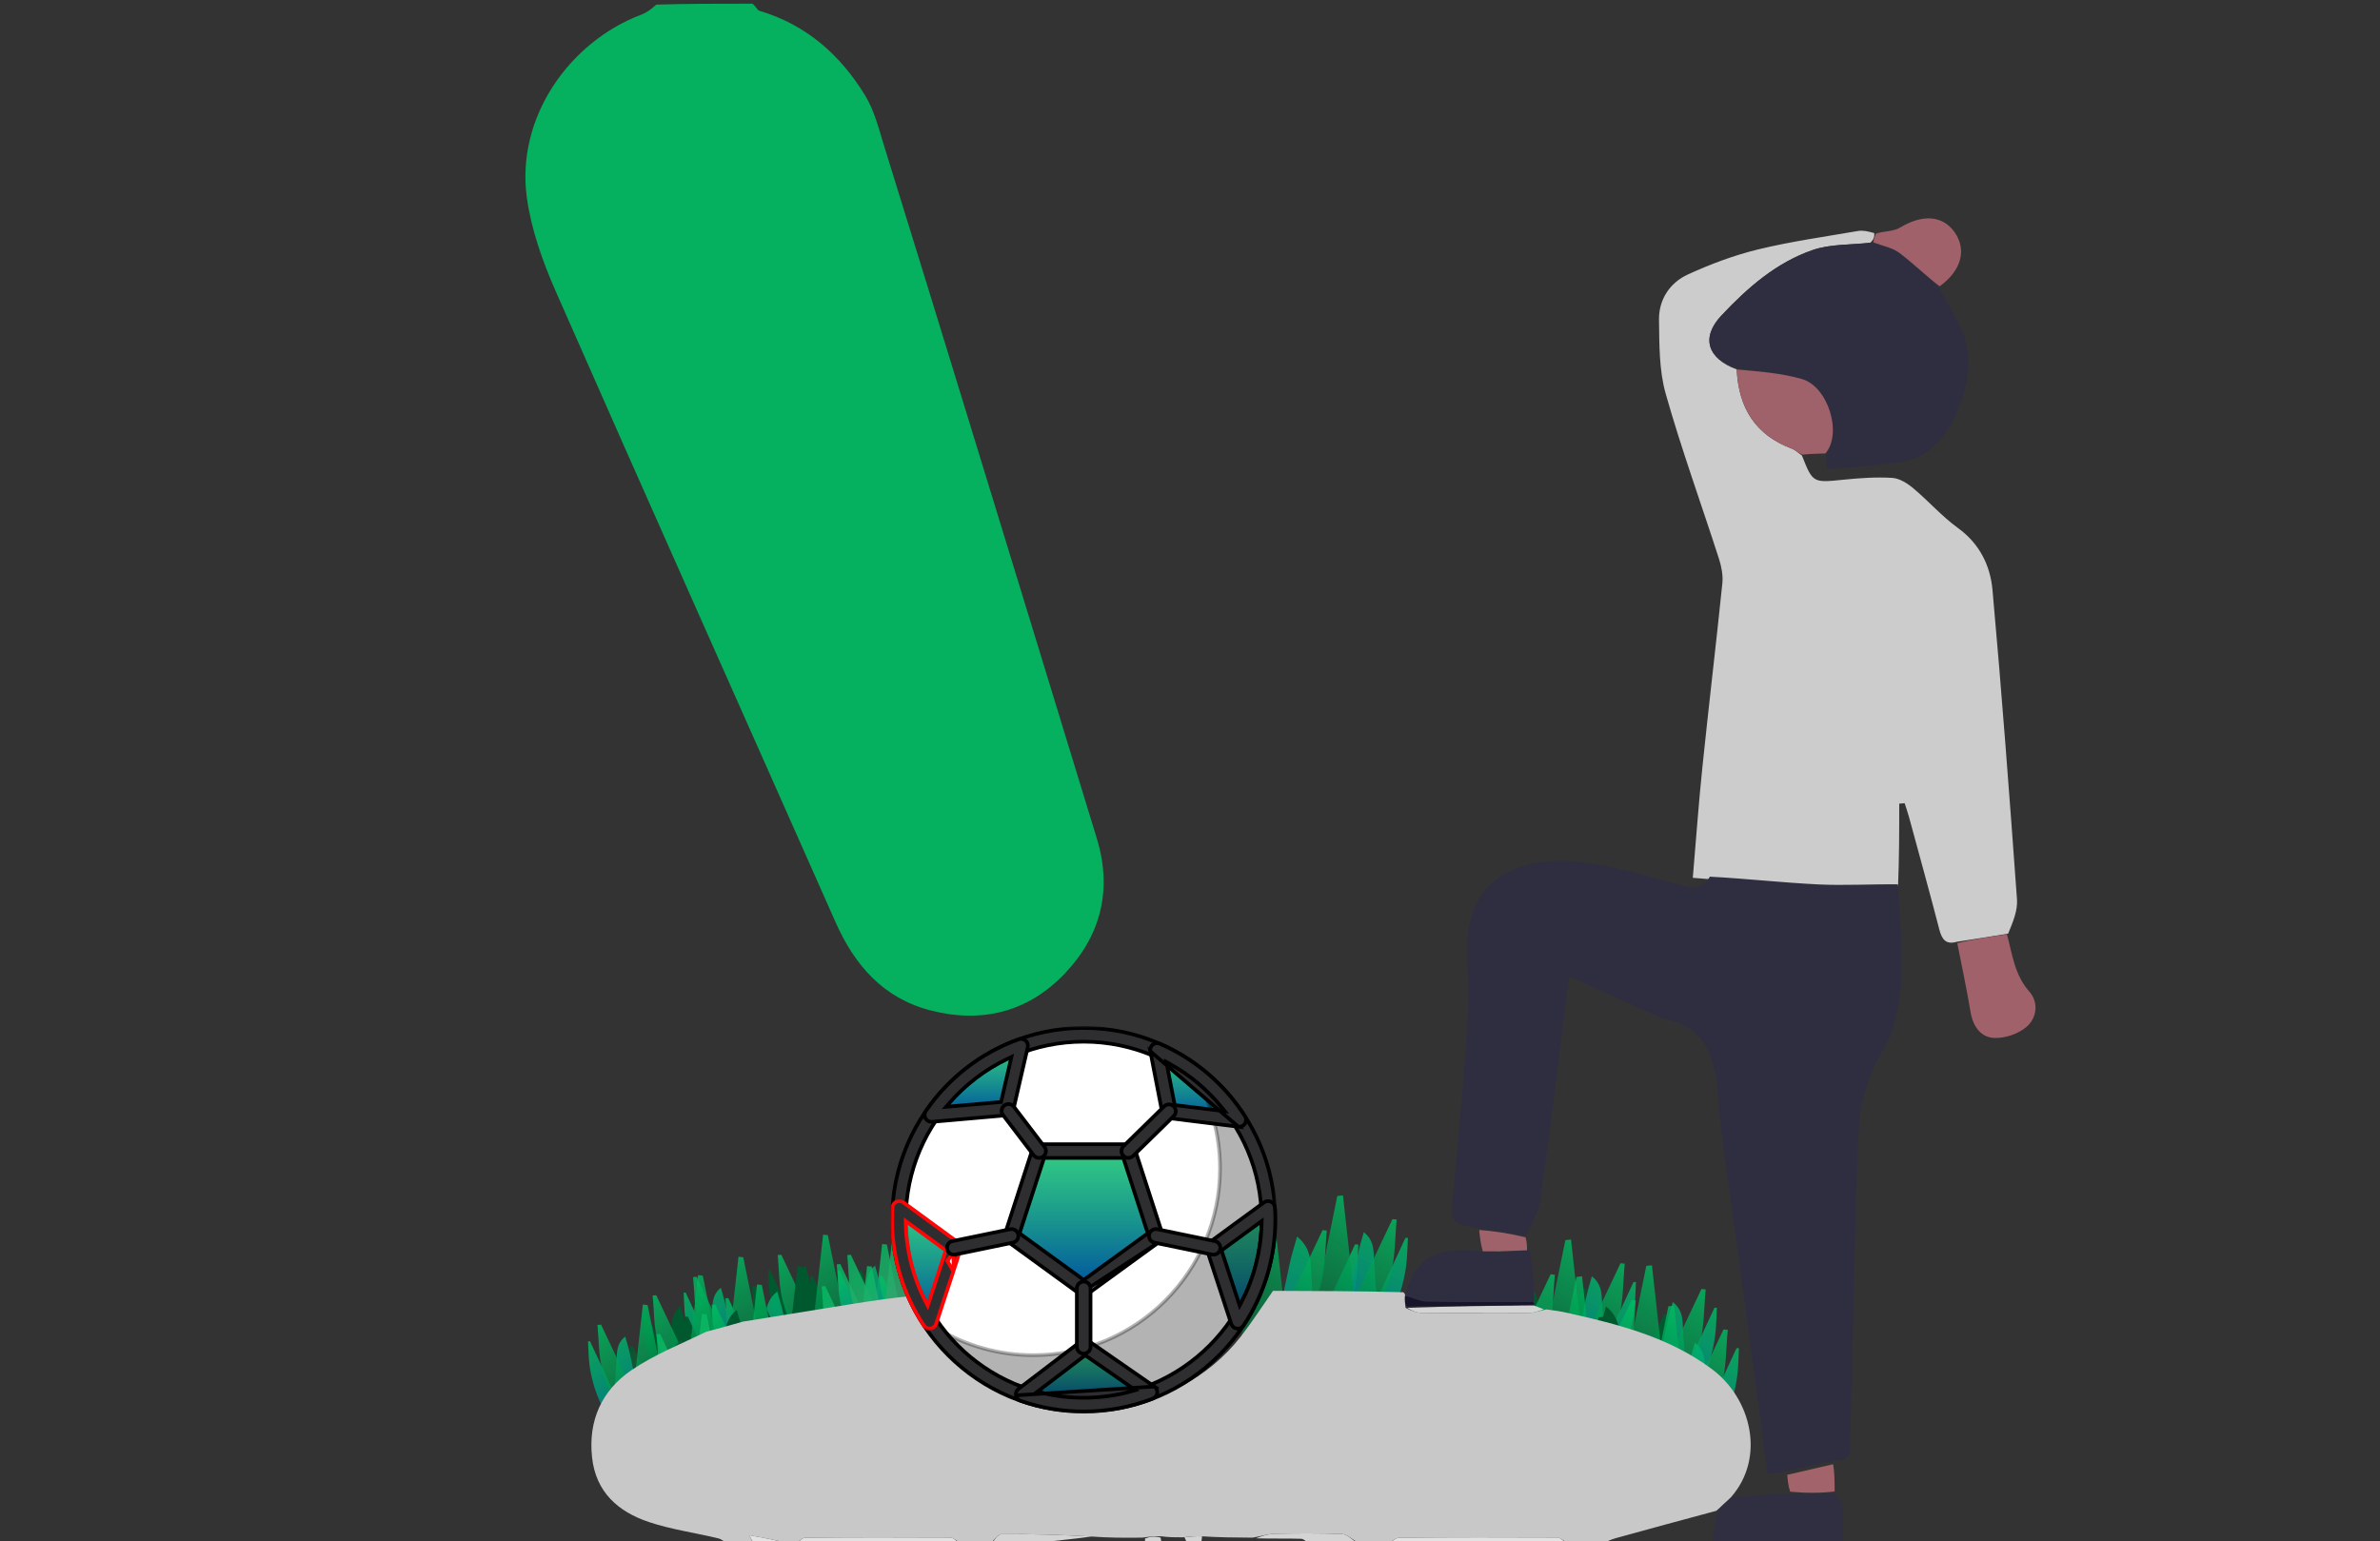 <svg width="647" height="419" viewBox="0 0 647 419" fill="none" xmlns="http://www.w3.org/2000/svg">
<rect x="0" y="0" width="647" height="419" fill="#333333" stroke="none"/>
<g clip-path="url(#clip0_1429_1290)">
<path d="M243.935 390.41C241.455 377.315 238.746 364.358 235.991 351.411C235.571 349.44 234.935 347.515 234.288 345.163C230.498 348.22 231.272 352.065 230.946 355.476C230.62 358.873 230.732 362.311 229.848 365.986C226.896 359.648 223.945 353.309 220.994 346.971C220.738 346.978 220.482 346.985 220.226 346.993C220.411 350.044 220.394 353.123 220.816 356.141C222.367 367.232 227.257 376.795 234.933 384.825C237.164 387.158 240.321 388.606 242.885 390.786C243.041 390.926 243.366 390.738 243.935 390.41Z" fill="#00592E"/>
<path d="M241.38 381.519C243.709 381.074 246.314 380.426 249.22 379.609C246.714 365.754 243.906 352.068 241.099 338.381C240.668 338.334 240.237 338.288 239.805 338.241C238.949 345.962 238.093 353.682 237.16 362.101C234.178 355.803 231.309 349.745 228.44 343.687C228.115 343.721 227.79 343.755 227.465 343.789C227.883 347.946 227.747 352.255 228.835 356.229C231.129 364.609 234.283 372.682 240.956 378.811C241.498 379.31 241.438 380.466 241.38 381.519Z" fill="url(#paint0_linear_1429_1290)"/>
<path d="M225.91 376.71C224.126 367.287 222.177 357.963 220.194 348.646C219.892 347.228 219.434 345.842 218.968 344.15C216.241 346.349 216.798 349.116 216.563 351.571C216.33 354.016 216.41 356.49 215.773 359.134C213.65 354.573 211.526 350.012 209.402 345.451C209.218 345.456 209.034 345.461 208.85 345.467C208.983 347.662 208.971 349.878 209.274 352.05C210.39 360.031 213.909 366.913 219.433 372.691C221.038 374.37 223.31 375.411 225.155 376.981C225.267 377.081 225.501 376.946 225.91 376.71Z" fill="#00592E"/>
<path d="M225.335 378.986C227.664 378.541 230.269 377.893 233.176 377.076C230.669 363.221 227.862 349.534 225.054 335.848C224.623 335.801 224.192 335.755 223.76 335.708C222.904 343.428 222.049 351.149 221.115 359.567C218.133 353.27 215.264 347.212 212.395 341.154C212.07 341.188 211.745 341.222 211.42 341.256C211.838 345.413 211.702 349.722 212.79 353.695C215.084 362.075 218.238 370.148 224.911 376.278C225.454 376.777 225.393 377.932 225.335 378.986Z" fill="url(#paint1_linear_1429_1290)" fill-opacity="0.8"/>
<path d="M220.934 396.41C218.454 383.315 215.745 370.358 212.99 357.411C212.57 355.44 211.934 353.515 211.287 351.163C207.497 354.22 208.271 358.065 207.945 361.476C207.62 364.873 207.731 368.311 206.847 371.986C203.895 365.648 200.944 359.309 197.993 352.971C197.737 352.978 197.481 352.985 197.225 352.993C197.41 356.044 197.393 359.123 197.815 362.141C199.366 373.232 204.256 382.795 211.932 390.825C214.163 393.158 217.32 394.606 219.884 396.786C220.04 396.926 220.365 396.738 220.934 396.41Z" fill="url(#paint2_linear_1429_1290)"/>
<path d="M218.38 387.519C220.709 387.074 223.314 386.426 226.22 385.609C223.714 371.754 220.906 358.068 218.099 344.381C217.668 344.334 217.237 344.288 216.805 344.241C215.949 351.962 215.093 359.682 214.16 368.101C211.178 361.803 208.309 355.745 205.44 349.687C205.115 349.721 204.79 349.755 204.465 349.789C204.883 353.946 204.747 358.255 205.835 362.229C208.129 370.609 211.283 378.682 217.956 384.811C218.498 385.31 218.438 386.466 218.38 387.519Z" fill="#00592E"/>
<path d="M262.839 390.41C260.359 377.315 257.651 364.358 254.895 351.411C254.476 349.44 253.839 347.515 253.192 345.163C249.402 348.22 250.176 352.065 249.85 355.476C249.525 358.873 249.637 362.311 248.752 365.986C245.801 359.648 242.85 353.309 239.898 346.971C239.642 346.978 239.386 346.985 239.13 346.993C239.315 350.044 239.298 353.123 239.72 356.141C241.271 367.232 246.161 376.795 253.837 384.825C256.068 387.158 259.225 388.606 261.789 390.786C261.945 390.926 262.27 390.738 262.839 390.41Z" fill="url(#paint3_linear_1429_1290)"/>
<path d="M260.286 381.519C262.614 381.074 265.22 380.426 268.126 379.609C265.619 365.754 262.812 352.068 260.004 338.381C259.573 338.334 259.142 338.288 258.711 338.241C257.855 345.962 256.999 353.682 256.065 362.101C253.083 355.803 250.214 349.745 247.345 343.687C247.02 343.721 246.695 343.755 246.37 343.789C246.788 347.946 246.652 352.255 247.74 356.229C250.034 364.609 253.188 372.682 259.861 378.811C260.404 379.31 260.343 380.466 260.286 381.519Z" fill="url(#paint4_linear_1429_1290)" fill-opacity="0.8"/>
<path d="M244.816 376.71C243.031 367.287 241.082 357.963 239.099 348.646C238.798 347.228 238.34 345.842 237.874 344.15C235.146 346.349 235.704 349.116 235.469 351.571C235.235 354.016 235.315 356.49 234.679 359.134C232.555 354.573 230.431 350.012 228.308 345.451C228.123 345.456 227.939 345.461 227.755 345.467C227.888 347.662 227.876 349.878 228.179 352.05C229.295 360.031 232.814 366.913 238.338 372.691C239.943 374.37 242.215 375.411 244.06 376.981C244.173 377.081 244.406 376.946 244.816 376.71Z" fill="url(#paint5_linear_1429_1290)"/>
<path d="M244.241 378.986C246.569 378.541 249.175 377.893 252.081 377.076C249.574 363.221 246.767 349.534 243.959 335.848C243.528 335.801 243.097 335.755 242.666 335.708C241.81 343.428 240.954 351.149 240.02 359.567C237.038 353.27 234.169 347.212 231.3 341.154C230.975 341.188 230.65 341.222 230.325 341.256C230.743 345.413 230.607 349.722 231.695 353.695C233.989 362.075 237.143 370.148 243.816 376.278C244.359 376.777 244.298 377.932 244.241 378.986Z" fill="url(#paint6_linear_1429_1290)"/>
<path d="M237.286 387.519C239.614 387.074 242.22 386.426 245.126 385.609C242.619 371.754 239.812 358.068 237.004 344.381C236.573 344.334 236.142 344.288 235.711 344.241C234.855 351.962 233.999 359.682 233.065 368.101C230.083 361.803 227.214 355.745 224.345 349.687C224.02 349.721 223.695 349.755 223.37 349.789C223.788 353.946 223.652 358.255 224.74 362.229C227.034 370.609 230.188 378.682 236.861 384.811C237.404 385.31 237.343 386.466 237.286 387.519Z" fill="url(#paint7_linear_1429_1290)"/>
<path d="M202.91 382.71C201.126 373.287 199.177 363.963 197.194 354.646C196.892 353.228 196.434 351.842 195.968 350.15C193.241 352.349 193.798 355.116 193.563 357.571C193.33 360.016 193.41 362.49 192.773 365.134C190.65 360.573 188.526 356.012 186.402 351.451C186.218 351.456 186.034 351.461 185.85 351.467C185.983 353.662 185.971 355.878 186.274 358.05C187.39 366.031 190.909 372.913 196.433 378.691C198.038 380.37 200.31 381.411 202.155 382.981C202.267 383.081 202.501 382.946 202.91 382.71Z" fill="url(#paint8_linear_1429_1290)"/>
<path d="M202.335 384.986C204.664 384.541 207.269 383.893 210.176 383.076C207.669 369.221 204.862 355.534 202.054 341.848C201.623 341.801 201.192 341.755 200.76 341.708C199.904 349.428 199.049 357.149 198.115 365.567C195.133 359.27 192.264 353.212 189.395 347.154C189.07 347.188 188.745 347.222 188.42 347.256C188.838 351.413 188.702 355.722 189.79 359.695C192.084 368.075 195.238 376.148 201.911 382.278C202.454 382.777 202.393 383.932 202.335 384.986Z" fill="url(#paint9_linear_1429_1290)" fill-opacity="0.8"/>
<path d="M209.934 401.41C207.454 388.315 204.745 375.358 201.99 362.411C201.57 360.44 200.934 358.515 200.287 356.163C196.497 359.22 197.271 363.065 196.945 366.476C196.62 369.873 196.731 373.311 195.847 376.986C192.895 370.648 189.944 364.309 186.993 357.971C186.737 357.978 186.481 357.985 186.225 357.993C186.41 361.044 186.393 364.123 186.815 367.141C188.366 378.232 193.256 387.795 200.932 395.825C203.163 398.158 206.32 399.606 208.884 401.786C209.04 401.926 209.365 401.738 209.934 401.41Z" fill="#00592E"/>
<path d="M207.38 392.519C209.709 392.074 212.314 391.426 215.22 390.609C212.714 376.754 209.906 363.068 207.099 349.381C206.668 349.334 206.237 349.288 205.805 349.241C204.949 356.962 204.093 364.682 203.16 373.101C200.178 366.803 197.309 360.745 194.44 354.687C194.115 354.721 193.79 354.755 193.465 354.789C193.883 358.946 193.747 363.255 194.835 367.229C197.129 375.609 200.283 383.682 206.956 389.811C207.498 390.31 207.438 391.466 207.38 392.519Z" fill="url(#paint10_linear_1429_1290)" fill-opacity="0.8"/>
<path d="M191.91 387.71C190.126 378.287 188.177 368.963 186.194 359.646C185.892 358.228 185.434 356.842 184.968 355.15C182.241 357.349 182.798 360.116 182.563 362.571C182.33 365.016 182.41 367.49 181.773 370.134C179.65 365.573 177.526 361.012 175.402 356.451C175.218 356.456 175.034 356.461 174.85 356.467C174.983 358.662 174.971 360.878 175.274 363.05C176.39 371.031 179.909 377.913 185.433 383.691C187.038 385.37 189.31 386.411 191.155 387.981C191.267 388.081 191.501 387.946 191.91 387.71Z" fill="#00592E"/>
<path d="M191.335 389.986C193.664 389.541 196.269 388.893 199.176 388.076C196.669 374.221 193.862 360.534 191.054 346.848C190.623 346.801 190.192 346.755 189.76 346.708C188.904 354.428 188.049 362.149 187.115 370.567C184.133 364.27 181.264 358.212 178.395 352.154C178.07 352.188 177.745 352.222 177.42 352.256C177.838 356.413 177.702 360.722 178.79 364.695C181.084 373.075 184.238 381.148 190.911 387.278C191.454 387.777 191.393 388.932 191.335 389.986Z" fill="url(#paint11_linear_1429_1290)" fill-opacity="0.8"/>
<path d="M194.934 409.41C192.454 396.315 189.745 383.358 186.99 370.411C186.57 368.44 185.934 366.515 185.287 364.163C181.497 367.22 182.271 371.065 181.945 374.476C181.62 377.873 181.731 381.311 180.847 384.986C177.895 378.648 174.944 372.309 171.993 365.971C171.737 365.978 171.481 365.985 171.225 365.993C171.41 369.044 171.393 372.123 171.815 375.141C173.366 386.232 178.256 395.795 185.932 403.825C188.163 406.158 191.32 407.606 193.884 409.786C194.04 409.926 194.365 409.738 194.934 409.41Z" fill="url(#paint12_linear_1429_1290)"/>
<path d="M192.38 400.519C194.709 400.074 197.314 399.426 200.22 398.609C197.714 384.754 194.906 371.068 192.099 357.381C191.668 357.334 191.237 357.288 190.805 357.241C189.949 364.962 189.093 372.682 188.16 381.101C185.178 374.803 182.309 368.745 179.44 362.687C179.115 362.721 178.79 362.755 178.465 362.789C178.883 366.946 178.747 371.255 179.835 375.229C182.129 383.609 185.283 391.682 191.956 397.811C192.498 398.31 192.438 399.466 192.38 400.519Z" fill="url(#paint13_linear_1429_1290)"/>
<path d="M176.91 395.954C175.126 386.531 173.177 377.207 171.194 367.89C170.892 366.472 170.434 365.086 169.968 363.394C167.241 365.594 167.798 368.36 167.563 370.815C167.33 373.26 167.41 375.734 166.773 378.378C164.65 373.817 162.526 369.256 160.402 364.695C160.218 364.7 160.034 364.705 159.85 364.711C159.983 366.906 159.971 369.122 160.274 371.294C161.39 379.275 164.909 386.157 170.433 391.935C172.038 393.614 174.31 394.656 176.155 396.225C176.267 396.325 176.501 396.19 176.91 395.954Z" fill="url(#paint14_linear_1429_1290)"/>
<path d="M176.335 397.986C178.664 397.541 181.269 396.893 184.176 396.076C181.669 382.221 178.862 368.534 176.054 354.848C175.623 354.801 175.192 354.755 174.76 354.708C173.904 362.428 173.049 370.149 172.115 378.567C169.133 372.27 166.264 366.212 163.395 360.154C163.07 360.188 162.745 360.222 162.42 360.256C162.838 364.413 162.702 368.722 163.79 372.695C166.084 381.075 169.238 389.148 175.911 395.278C176.454 395.777 176.393 396.932 176.335 397.986Z" fill="url(#paint15_linear_1429_1290)" fill-opacity="0.8"/>
<path d="M341.187 389.801C344.124 374.295 347.331 358.951 350.594 343.619C351.091 341.284 351.844 339.004 352.611 336.22C357.099 339.839 356.182 344.392 356.569 348.432C356.954 352.455 356.821 356.527 357.869 360.878C361.364 353.372 364.859 345.866 368.353 338.36C368.657 338.369 368.96 338.377 369.263 338.386C369.044 341.999 369.064 345.646 368.564 349.22C366.728 362.353 360.937 373.679 351.847 383.188C349.205 385.951 345.466 387.665 342.43 390.247C342.245 390.412 341.86 390.19 341.187 389.801Z" fill="url(#paint16_linear_1429_1290)"/>
<path d="M344.212 379.273C341.455 378.746 338.369 377.978 334.928 377.011C337.896 360.604 341.221 344.396 344.545 328.188C345.056 328.133 345.567 328.078 346.077 328.023C347.091 337.165 348.105 346.308 349.21 356.277C352.741 348.82 356.139 341.646 359.537 334.471C359.921 334.512 360.306 334.552 360.691 334.592C360.196 339.515 360.357 344.618 359.069 349.323C356.352 359.247 352.617 368.808 344.715 376.066C344.072 376.657 344.144 378.025 344.212 379.273Z" fill="url(#paint17_linear_1429_1290)" fill-opacity="0.8"/>
<path d="M362.53 373.577C364.643 362.418 366.951 351.377 369.299 340.344C369.657 338.664 370.199 337.023 370.751 335.019C373.98 337.624 373.32 340.901 373.599 343.808C373.876 346.702 373.78 349.633 374.534 352.764C377.049 347.363 379.564 341.961 382.079 336.56C382.297 336.566 382.515 336.572 382.733 336.578C382.576 339.179 382.59 341.803 382.231 344.375C380.909 353.825 376.742 361.975 370.201 368.818C368.3 370.806 365.609 372.04 363.425 373.898C363.292 374.017 363.015 373.857 362.53 373.577Z" fill="url(#paint18_linear_1429_1290)"/>
<path d="M363.212 376.273C360.455 375.746 357.369 374.978 353.928 374.011C356.896 357.604 360.221 341.396 363.545 325.188C364.056 325.133 364.567 325.078 365.077 325.023C366.091 334.165 367.105 343.308 368.21 353.277C371.741 345.82 375.139 338.646 378.537 331.471C378.921 331.512 379.306 331.552 379.691 331.592C379.196 336.515 379.357 341.618 378.069 346.323C375.352 356.247 371.617 365.808 363.715 373.066C363.072 373.657 363.144 375.025 363.212 376.273Z" fill="url(#paint19_linear_1429_1290)" fill-opacity="0.8"/>
<path d="M403.187 401.801C406.124 386.295 409.331 370.951 412.594 355.619C413.091 353.284 413.844 351.004 414.611 348.22C419.099 351.839 418.182 356.392 418.569 360.432C418.954 364.455 418.821 368.527 419.869 372.878C423.364 365.372 426.859 357.866 430.353 350.36C430.657 350.369 430.96 350.377 431.263 350.386C431.044 353.999 431.064 357.646 430.564 361.22C428.728 374.353 422.937 385.679 413.847 395.188C411.205 397.951 407.466 399.665 404.43 402.247C404.245 402.412 403.86 402.19 403.187 401.801Z" fill="#00592E"/>
<path d="M406.212 391.273C403.455 390.746 400.369 389.978 396.928 389.011C399.896 372.604 403.221 356.396 406.545 340.188C407.056 340.133 407.567 340.078 408.077 340.023C409.091 349.165 410.105 358.308 411.21 368.277C414.741 360.82 418.139 353.646 421.537 346.471C421.921 346.512 422.306 346.552 422.691 346.592C422.196 351.515 422.357 356.618 421.069 361.323C418.352 371.247 414.617 380.808 406.715 388.066C406.072 388.657 406.144 390.025 406.212 391.273Z" fill="url(#paint20_linear_1429_1290)" fill-opacity="0.8"/>
<path d="M424.531 385.577C426.644 374.418 428.952 363.377 431.3 352.344C431.658 350.664 432.2 349.023 432.752 347.019C435.981 349.624 435.321 352.901 435.6 355.808C435.877 358.702 435.781 361.633 436.535 364.764C439.05 359.363 441.565 353.961 444.08 348.56C444.298 348.566 444.516 348.572 444.734 348.578C444.577 351.179 444.591 353.803 444.232 356.375C442.91 365.825 438.743 373.975 432.202 380.818C430.301 382.806 427.61 384.04 425.426 385.898C425.292 386.017 425.016 385.857 424.531 385.577Z" fill="url(#paint21_linear_1429_1290)"/>
<path d="M425.212 388.273C422.455 387.746 419.369 386.978 415.928 386.011C418.896 369.604 422.221 353.396 425.545 337.188C426.056 337.133 426.567 337.078 427.077 337.023C428.091 346.165 429.105 355.308 430.21 365.277C433.741 357.82 437.139 350.646 440.537 343.471C440.921 343.512 441.306 343.552 441.691 343.592C441.196 348.515 441.357 353.618 440.069 358.323C437.352 368.247 433.617 377.808 425.715 385.066C425.072 385.657 425.144 387.025 425.212 388.273Z" fill="url(#paint22_linear_1429_1290)" fill-opacity="0.8"/>
<path d="M425.187 408.801C428.124 393.295 431.331 377.951 434.594 362.619C435.091 360.284 435.844 358.004 436.611 355.22C441.099 358.839 440.182 363.392 440.569 367.432C440.954 371.455 440.821 375.527 441.869 379.878C445.364 372.372 448.859 364.866 452.353 357.36C452.657 357.369 452.96 357.377 453.263 357.386C453.044 360.999 453.064 364.646 452.564 368.22C450.728 381.353 444.937 392.679 435.847 402.188C433.205 404.951 429.466 406.665 426.43 409.247C426.245 409.412 425.86 409.19 425.187 408.801Z" fill="#00592E"/>
<path d="M428.212 398.273C425.455 397.746 422.369 396.978 418.928 396.011C421.896 379.604 425.221 363.396 428.545 347.188C429.056 347.133 429.567 347.078 430.077 347.023C431.091 356.165 432.105 365.308 433.21 375.277C436.741 367.82 440.139 360.646 443.537 353.471C443.921 353.512 444.306 353.552 444.691 353.592C444.196 358.515 444.357 363.618 443.069 368.323C440.352 378.247 436.617 387.808 428.715 395.066C428.072 395.657 428.144 397.025 428.212 398.273Z" fill="url(#paint23_linear_1429_1290)" fill-opacity="0.8"/>
<path d="M446.531 392.577C448.644 381.418 450.952 370.377 453.3 359.344C453.658 357.664 454.2 356.023 454.752 354.019C457.981 356.624 457.321 359.901 457.6 362.808C457.877 365.702 457.781 368.633 458.535 371.764C461.05 366.363 463.565 360.961 466.08 355.56C466.298 355.566 466.516 355.572 466.734 355.578C466.577 358.179 466.591 360.803 466.232 363.375C464.91 372.825 460.743 380.975 454.202 387.818C452.301 389.806 449.61 391.04 447.426 392.898C447.292 393.017 447.016 392.857 446.531 392.577Z" fill="url(#paint24_linear_1429_1290)"/>
<path d="M447.212 395.273C444.455 394.746 441.369 393.978 437.928 393.011C440.896 376.604 444.221 360.396 447.545 344.188C448.056 344.133 448.567 344.078 449.077 344.023C450.091 353.165 451.105 362.308 452.21 372.277C455.741 364.82 459.139 357.646 462.537 350.471C462.921 350.512 463.306 350.552 463.691 350.592C463.196 355.515 463.357 360.618 462.069 365.323C459.352 375.247 455.617 384.808 447.715 392.066C447.072 392.657 447.144 394.025 447.212 395.273Z" fill="url(#paint25_linear_1429_1290)" fill-opacity="0.8"/>
<path d="M431.187 419.801C434.124 404.295 437.331 388.951 440.594 373.619C441.091 371.284 441.844 369.004 442.611 366.22C447.099 369.839 446.182 374.392 446.569 378.432C446.954 382.455 446.821 386.527 447.869 390.878C451.364 383.372 454.859 375.866 458.353 368.36C458.657 368.369 458.96 368.377 459.263 368.386C459.044 371.999 459.064 375.646 458.564 379.22C456.728 392.353 450.937 403.679 441.847 413.188C439.205 415.951 435.466 417.665 432.43 420.247C432.245 420.412 431.86 420.19 431.187 419.801Z" fill="#E2E2E2"/>
<path d="M434.212 409.273C431.455 408.746 428.369 407.978 424.928 407.011C427.896 390.604 431.221 374.396 434.545 358.188C435.056 358.133 435.567 358.078 436.077 358.023C437.091 367.165 438.105 376.308 439.21 386.277C442.741 378.82 446.139 371.646 449.537 364.471C449.921 364.512 450.306 364.552 450.691 364.592C450.196 369.515 450.357 374.618 449.069 379.323C446.352 389.247 442.617 398.808 434.715 406.066C434.072 406.657 434.144 408.025 434.212 409.273Z" fill="#00592E"/>
<path d="M452.531 403.577C454.644 392.418 456.952 381.377 459.3 370.344C459.658 368.664 460.2 367.023 460.752 365.019C463.981 367.624 463.321 370.901 463.6 373.808C463.877 376.702 463.781 379.633 464.535 382.764C467.05 377.363 469.565 371.961 472.08 366.56C472.298 366.566 472.516 366.572 472.734 366.578C472.577 369.179 472.591 371.803 472.232 374.375C470.91 383.825 466.743 391.975 460.202 398.818C458.301 400.806 455.61 402.04 453.426 403.898C453.292 404.017 453.016 403.857 452.531 403.577Z" fill="url(#paint26_linear_1429_1290)"/>
<path d="M453.212 406.273C450.455 405.746 447.369 404.978 443.928 404.011C446.896 387.604 450.221 371.396 453.545 355.188C454.056 355.133 454.567 355.078 455.077 355.023C456.091 364.165 457.105 373.308 458.21 383.277C461.741 375.82 465.139 368.646 468.537 361.471C468.921 361.512 469.306 361.552 469.691 361.592C469.196 366.515 469.357 371.618 468.069 376.323C465.352 386.247 461.617 395.808 453.715 403.066C453.072 403.657 453.144 405.025 453.212 406.273Z" fill="url(#paint27_linear_1429_1290)" fill-opacity="0.8"/>
<path d="M204.531 1C205.473 1.665 205.822 2.751 206.438 2.934C219.179 6.706 228.462 14.95 235.205 25.985C237.73 30.118 238.927 35.121 240.392 39.833C248.266 65.157 256.053 90.508 263.832 115.861C275.297 153.224 286.748 190.59 298.166 227.967C302.423 241.904 299.312 254.369 289.416 264.748C279.422 275.23 266.808 278.318 252.894 274.707C240.137 271.397 232.341 262.478 227.124 250.696C201.808 193.518 176.246 136.449 151.076 79.208C147.524 71.129 144.44 62.482 143.234 53.806C140.193 31.937 154.842 11.382 174.238 4.022C175.828 3.419 177.248 2.368 178.373 1.262C186.688 1 195.375 1 204.531 1Z" fill="#00BF63" fill-opacity="0.9"/>
<path d="M346.071 350.976C357.724 351.012 369.378 351.047 381.45 351.353C381.867 351.624 382.035 352.014 381.947 352.416C381.89 353.63 381.922 354.441 382.104 355.616C383.626 356.32 384.996 356.943 386.371 356.955C396.172 357.04 405.974 357.037 415.775 356.96C417.18 356.949 418.582 356.392 420.399 356.029C422.579 356.299 424.357 356.572 426.108 356.966C439.988 360.086 453.723 363.54 465.428 372.294C476.112 380.285 480.021 396.358 470.555 407.106C469.147 408.388 468.045 409.545 466.58 410.785C457.158 413.329 448.093 415.764 439.05 418.277C437.648 418.667 436.348 419.417 435 420C433.934 420 432.867 420 431.172 419.888C430.528 419.449 430.511 419.121 430.511 419.129C430.437 419.255 430.219 419.628 430 420C428.934 420 427.867 420 426.258 419.621C424.906 418.825 424.097 418.049 423.285 418.045C409.004 417.982 394.722 417.967 380.441 418.108C379.288 418.119 378.147 419.341 377 420C374.63 420 372.259 420 369.355 419.596C367.482 418.461 366.166 417.152 364.8 417.098C358.718 416.861 352.62 416.898 346.531 417.027C344.673 417.067 342.828 417.72 340.513 418.089C335.699 418.055 331.349 418.025 326.767 417.727C325.025 417.638 323.513 417.816 321.573 417.999C319.429 418.001 317.714 417.998 315.768 417.728C314.025 417.639 312.514 417.817 310.542 418.08C305.732 418.146 301.381 418.127 296.753 417.787C288.404 417.316 280.331 417.05 272.263 417.151C271.164 417.164 270.087 419.005 269 420C266.63 420 264.259 420 261.299 419.625C259.894 418.836 259.08 418.065 258.262 418.061C245.154 417.992 232.045 417.979 218.938 418.114C217.952 418.124 216.979 419.343 216 420C215.556 420 215.111 420 214.244 419.609C210.641 418.661 207.461 418.102 203.69 417.44C204.451 418.926 204.726 419.463 205 420C202.959 420 200.917 420 198.438 420C197.091 419.409 196.255 418.516 195.262 418.276C188.985 416.759 182.507 415.882 176.414 413.844C168.088 411.059 161.975 405.746 160.949 396.258C159.87 386.275 163.56 378.094 171.615 372.582C177.69 368.424 184.689 365.615 192.033 362.094C195.845 361.104 198.901 360.227 201.957 359.349C211.938 357.735 221.916 356.105 231.901 354.513C237.311 353.65 242.731 352.853 248.759 352.271C249.901 352.704 250.429 352.891 251.011 353.428C254.925 358.91 258.176 364.678 262.751 369.065C284.235 389.667 319.459 386.349 337.29 363.432C340.406 359.427 343.153 355.135 346.071 350.976Z" fill="#C8C8C8"/>
<path d="M466.943 410.701C468.045 409.544 469.147 408.388 470.985 407.116C476.57 406.656 481.419 406.312 486.713 405.997C491.017 406.006 494.877 405.986 498.737 405.967C499.498 407.11 500.8 408.201 500.916 409.406C501.224 412.601 501.019 415.845 501.009 419.535C489.312 420 477.625 420 465.466 419.591C465.644 416.355 466.293 413.528 466.943 410.701Z" fill="#302F42"/>
<path d="M377.469 420C378.147 419.341 379.288 418.119 380.441 418.108C394.721 417.967 409.004 417.982 423.285 418.046C424.097 418.049 424.906 418.826 425.858 419.621C409.979 420 393.958 420 377.469 420Z" fill="#E3E3E3"/>
<path d="M216.469 420C216.979 419.343 217.952 418.124 218.937 418.114C232.044 417.98 245.153 417.993 258.261 418.061C259.079 418.065 259.893 418.836 260.855 419.625C246.313 420 231.625 420 216.469 420Z" fill="#E2E2E2"/>
<path d="M356.464 420C355.254 419.439 354.521 418.418 353.758 418.394C349.794 418.271 345.823 418.402 341.416 418.268C342.828 417.72 344.673 417.066 346.531 417.027C352.62 416.897 358.718 416.861 364.8 417.098C366.166 417.152 367.482 418.461 368.911 419.596C364.976 420 360.951 420 356.464 420Z" fill="#D4D4D4"/>
<path d="M296.752 417.787C291.846 418.482 286.662 418.854 281.739 419.614C277.975 420 273.951 420 269.463 420C270.087 419.006 271.163 417.165 272.262 417.151C280.331 417.051 288.404 417.316 296.752 417.787Z" fill="#D4D4D4"/>
<path d="M205.45 420C204.726 419.463 204.451 418.927 203.69 417.44C207.462 418.103 210.641 418.661 213.911 419.61C211.3 420 208.6 420 205.45 420Z" fill="#E2E2E2"/>
<path d="M326.767 417.728C326.755 418.506 326.512 419.018 326.634 419.765C325.611 420 324.222 420 322.783 419.765C322.489 419.018 322.245 418.506 322.002 417.995C323.513 417.817 325.025 417.639 326.767 417.728Z" fill="#D4D4D4"/>
<path d="M311.417 420C311.17 419.563 311.34 419.127 311.256 418.343C312.514 417.817 314.025 417.639 315.514 418.075C315.661 419.127 315.831 419.563 316 420C314.611 420 313.223 420 311.417 420Z" fill="#D4D4D4"/>
<path d="M464.967 239.059C463.678 238.957 462.39 238.855 460.185 238.68C461.055 228.524 461.765 218.529 462.796 208.567C464.52 191.906 466.509 175.273 468.219 158.611C468.441 156.442 467.986 154.069 467.308 151.963C462.488 136.989 457.099 122.181 452.816 107.059C451.016 100.704 451.093 93.718 450.995 87.009C450.914 81.478 453.903 76.888 458.855 74.623C464.975 71.825 471.387 69.409 477.914 67.822C486.864 65.645 496.035 64.369 505.127 62.799C506.4 62.58 507.764 62.883 509.516 63.375C509.609 64.507 509.273 65.207 508.483 65.97C502.955 66.615 497.589 66.343 492.865 67.954C482.9 71.352 475.02 78.277 467.932 85.825C462.302 91.822 464.233 97.581 472.128 100.445C472.637 111.07 477.311 118.297 487.079 121.982C488.093 122.365 488.931 123.217 489.851 123.851C492.835 131.38 492.825 131.275 501.299 130.416C505.645 129.976 510.056 129.672 514.399 129.935C516.36 130.054 518.489 131.396 520.086 132.729C524.252 136.209 527.878 140.391 532.254 143.554C538.148 147.816 541.057 153.767 541.656 160.396C544.188 188.429 546.289 216.502 548.317 244.578C548.532 247.555 547.238 250.641 545.912 253.856C540.773 254.714 536.365 255.392 531.958 256.07C528.992 256.926 527.902 255.424 527.206 252.742C524.539 242.466 521.704 232.234 518.915 221.99C518.585 220.777 518.155 219.59 517.772 218.391C517.282 218.433 516.793 218.474 516.304 218.515C516.304 225.881 516.304 233.248 515.982 240.945C508.51 241.369 501.342 241.821 494.215 241.468C484.449 240.985 474.715 239.891 464.967 239.059Z" fill="#CCCCCC"/>
<path d="M464.829 238.366C474.715 238.891 484.45 239.985 494.215 240.468C501.343 240.821 508.511 240.369 515.967 240.452C516.516 249.737 517.421 258.895 516.772 267.941C516.335 274.027 514.867 280.66 511.771 285.787C507.253 293.268 505.491 301.235 505.17 309.382C504.089 336.897 503.676 364.439 503.026 391.971C502.967 394.439 503.595 397.287 498.78 397.102C493.94 398.113 489.908 399.058 485.491 400.034C483.676 400.316 482.246 400.566 480.526 400.866C479.991 396.838 479.497 393.095 478.996 389.353C476.774 372.763 474.542 356.175 472.331 339.585C470.536 326.115 468.261 312.685 467.144 299.159C466.261 288.456 464.551 279.171 451.893 276.932C451.734 276.904 451.589 276.8 451.437 276.731C443.145 272.988 434.854 269.245 426.593 265.516C424 285.928 421.565 305.989 418.798 326.004C418.322 329.448 416.433 332.696 414.755 336.026C410.247 335.361 406.18 334.706 402.114 334.051C394.522 332.798 394.295 332.32 394.976 325.141C396.352 310.628 397.695 296.107 398.716 281.565C399.201 274.658 399.347 267.669 398.899 260.766C397.438 238.294 413.323 232.452 430.05 234.436C439.359 235.541 448.504 238.344 457.583 240.881C460.869 241.799 462.935 241.41 464.829 238.366Z" fill="#2F2E41"/>
<path d="M472.072 100.044C464.233 97.581 462.302 91.822 467.933 85.825C475.02 78.277 482.9 71.352 492.865 67.954C497.59 66.343 502.956 66.615 508.863 66.005C511.943 66.883 514.502 67.376 516.373 68.784C520.114 71.599 523.477 74.916 526.996 78.026C529.194 82.109 531.699 86.058 533.527 90.3C537.796 100.202 532.407 117.565 523.264 123.273C520.972 124.703 518.069 125.478 515.351 125.838C509.138 126.66 502.866 127.039 496.671 127.594C496.506 126.28 496.356 125.081 496.417 123.54C500.905 117.815 496.961 105.102 489.855 103.06C484.113 101.409 478.013 101.002 472.072 100.044Z" fill="#2F2E41"/>
<path d="M472.128 100.444C478.012 101.002 484.112 101.409 489.854 103.059C496.96 105.102 500.904 117.814 496.24 123.285C493.974 123.379 492.094 123.383 490.033 123.619C488.931 123.216 488.093 122.364 487.079 121.982C477.311 118.296 472.637 111.07 472.128 100.444Z" fill="#9F616A"/>
<path d="M382.136 352.658C382.136 352.658 381.967 352.207 382.006 351.966C384.038 344.222 388.282 340.411 395.152 340.059C397.486 339.939 399.827 340.003 402.953 340.237C407.671 340.287 411.6 340.082 415.913 340.031C416.686 345.119 417.075 350.052 416.988 354.981C406.985 354.969 397.456 355.087 387.934 354.851C385.988 354.802 384.068 353.424 382.136 352.658Z" fill="#2F2E41"/>
<path d="M532.08 256.429C536.365 255.392 540.772 254.713 545.581 254.038C547.075 259.524 547.635 265.053 551.685 269.634C554.264 272.551 553.719 276.767 550.944 279.175C548.75 281.078 545.171 282.299 542.25 282.222C538.475 282.121 536.364 279.088 535.701 275.178C534.657 269.028 533.38 262.917 532.08 256.429Z" fill="#A1616A"/>
<path d="M527.29 77.849C523.477 74.916 520.114 71.6 516.373 68.784C514.503 67.376 511.943 66.883 509.316 65.942C509.274 65.207 509.61 64.507 509.966 63.512C512.181 62.809 514.721 62.971 516.512 61.89C522.606 58.211 528.145 58.506 531.404 63.207C534.691 67.95 533.206 73.569 527.29 77.849Z" fill="#A1616A"/>
<path d="M485.876 401.002C489.908 400.057 493.94 399.112 498.341 398.12C498.726 400.411 498.741 402.75 498.747 405.527C494.877 405.986 491.017 406.006 486.658 405.585C486.064 403.764 485.97 402.383 485.876 401.002Z" fill="#A3636B"/>
<path d="M415.113 339.952C411.221 340.129 407.329 340.307 403.098 340.237C402.541 338.265 402.323 336.541 402.109 334.434C406.181 334.706 410.248 335.361 414.722 336.415C415.125 337.86 415.119 338.906 415.113 339.952Z" fill="#9F616A"/>
<path d="M417.011 354.963C417.799 355.273 418.588 355.583 419.681 355.991C418.582 356.392 417.18 356.949 415.774 356.96C405.973 357.037 396.171 357.04 386.37 356.955C384.995 356.943 383.625 356.32 382.575 355.611C394.269 355.149 405.64 355.056 417.011 354.963Z" fill="#D4D4D4"/>
<path d="M417.017 354.729C405.64 355.056 394.268 355.149 382.426 355.247C381.922 354.441 381.89 353.63 381.946 352.416C383.948 352.676 385.85 353.869 387.777 353.911C397.21 354.116 406.649 354.014 416.558 354.024C417.029 354.027 417.023 354.495 417.017 354.729Z" fill="#16152B"/>
<path d="M344.338 331.643C344.338 359.136 322.069 381.422 294.6 381.422C267.13 381.422 244.861 359.136 244.861 331.643C244.861 304.151 267.13 281.864 294.6 281.864C322.069 281.864 344.338 304.151 344.338 331.643Z" fill="white" stroke="black"/>
<path d="M318.193 301.695L315.217 286.339C323.617 290.175 330.758 296.281 335.867 303.875L318.193 301.695Z" fill="url(#paint28_linear_1429_1290)" stroke="black"/>
<path d="M344.338 331.642C344.338 341.43 341.51 350.552 336.635 358.249L330.481 339.475L344.278 329.382C344.315 330.133 344.338 330.885 344.338 331.642Z" fill="url(#paint29_linear_1429_1290)" stroke="black"/>
<path d="M279.066 378.933L294.966 366.815L311.674 378.396C306.347 380.347 300.6 381.422 294.599 381.422C289.173 381.422 283.955 380.543 279.066 378.933Z" fill="url(#paint30_linear_1429_1290)" stroke="black"/>
<path opacity="0.3" d="M331.665 317.694C331.665 308.222 329.068 299.361 324.556 291.772C336.853 300.835 344.834 315.419 344.834 331.874C344.834 359.367 322.565 381.653 295.095 381.653C278.656 381.653 264.084 373.665 255.028 361.357C262.609 365.874 271.464 368.473 280.926 368.473C308.949 368.473 331.665 345.738 331.665 317.694Z" fill="#010202" stroke="black"/>
<mask id="mask0_1429_1290" style="mask-type:luminance" maskUnits="userSpaceOnUse" x="242" y="279" width="106" height="106">
<path d="M346.698 279.5V383.784H242.5V279.5H346.698Z" fill="#2E2E30" stroke="black"/>
</mask>
<g mask="url(#mask0_1429_1290)">
<path d="M294.6 283.227C267.923 283.227 246.223 304.945 246.223 331.642C246.223 358.338 267.923 380.058 294.6 380.058C321.276 380.058 342.975 358.338 342.975 331.642C342.975 304.945 321.276 283.227 294.6 283.227ZM294.6 383.785C265.873 383.785 242.5 360.392 242.5 331.642C242.5 302.891 265.873 279.5 294.6 279.5C323.327 279.5 346.698 302.891 346.698 331.642C346.698 360.392 323.327 383.785 294.6 383.785Z" fill="#2E2E30" stroke="black"/>
</g>
<path d="M294.599 349.695L275.569 335.859L282.839 313.469H306.36L313.629 335.859L294.599 349.695Z" fill="url(#paint31_linear_1429_1290)" stroke="black"/>
<path d="M293.504 351.824C293.831 352.06 294.216 352.179 294.599 352.179C294.983 352.179 295.366 352.06 295.693 351.824H293.504ZM293.504 351.824L293.503 351.823M293.504 351.824L293.503 351.823M293.503 351.823L273.887 337.559C273.235 337.084 272.962 336.243 273.212 335.473C273.212 335.473 273.212 335.473 273.212 335.473L280.702 312.395C280.702 312.395 280.702 312.395 280.702 312.395C280.953 311.626 281.669 311.107 282.473 311.107H306.723C307.529 311.107 308.244 311.627 308.494 312.394L315.987 335.473C316.236 336.242 315.963 337.082 315.311 337.559L293.503 351.823ZM277.283 334.993L277.17 335.338L277.464 335.552L294.305 347.797L294.599 348.011L294.893 347.797L311.735 335.552L312.028 335.338L311.916 334.993L305.484 315.18L305.371 314.834H305.008H284.189H283.826L283.714 315.18L277.283 334.993ZM315.31 337.559L295.694 351.823L315.31 337.559Z" fill="#2E2E30" stroke="black"/>
<path d="M273.241 300.901L254.232 302.569C259.872 294.738 267.725 288.615 276.879 285.121L273.241 300.901Z" fill="url(#paint32_linear_1429_1290)" stroke="black"/>
<path d="M274.729 288.386L274.961 287.381L274.028 287.822C267.929 290.707 262.429 294.89 257.994 300.009L257.186 300.943L258.416 300.835L271.774 299.664L272.136 299.632L272.218 299.278L274.729 288.386ZM251.596 304.102L251.595 304.101C251.232 303.478 251.261 302.7 251.67 302.106C257.91 293.042 266.649 286.29 276.943 282.579L276.943 282.579C277.583 282.347 278.3 282.484 278.81 282.937C279.319 283.391 279.541 284.086 279.389 284.751L275.461 301.788C275.278 302.576 274.611 303.155 273.809 303.226L253.366 305.019L253.365 305.019C253.31 305.024 253.256 305.027 253.204 305.027C252.545 305.027 251.929 304.676 251.596 304.102Z" fill="#2E2E30" stroke="black"/>
<path d="M336.652 306.353L336.655 306.353C336.732 306.363 336.808 306.368 336.881 306.368C337.516 306.368 338.113 306.043 338.457 305.496C338.84 304.883 338.836 304.104 338.447 303.497C332.815 294.727 324.807 287.911 315.285 283.783L315.285 283.783C314.652 283.507 313.92 283.607 313.379 284.04C312.842 284.472 312.586 285.168 312.718 285.848L336.652 306.353ZM336.652 306.353L317.545 303.996L317.544 303.996C316.745 303.898 316.099 303.295 315.945 302.502C315.945 302.502 315.945 302.501 315.945 302.501L312.718 285.848L336.652 306.353ZM319.272 300.106L319.341 300.463L319.702 300.507L331.741 301.992L332.968 302.143L332.191 301.181C328.267 296.324 323.464 292.29 318.009 289.271L317.072 288.753L317.276 289.803L319.272 300.106Z" fill="#2E2E30" stroke="black"/>
<path d="M276.18 379.395L276.18 379.396C276.286 380.074 276.756 380.637 277.403 380.864C282.939 382.802 288.725 383.786 294.6 383.786C301.067 383.786 307.396 382.601 313.415 380.267L313.415 380.266C314.056 380.018 314.509 379.433 314.59 378.749C314.671 378.064 314.368 377.391 313.802 376.997L276.18 379.395ZM276.18 379.395C276.072 378.719 276.344 378.038 276.89 377.621C276.89 377.621 276.89 377.621 276.89 377.621L293.823 364.714L293.823 364.714C294.463 364.224 295.345 364.205 296.011 364.665C296.011 364.665 296.011 364.665 296.011 364.665L313.801 376.996L276.18 379.395ZM282.84 377.772L282.01 378.404L283.024 378.655C291.086 380.645 299.675 380.508 307.654 378.266L308.676 377.979L307.803 377.374L295.302 368.706L295.003 368.499L294.714 368.72L282.84 377.772Z" fill="#2E2E30" stroke="black"/>
<path d="M252.564 358.249C247.689 350.552 244.861 341.43 244.861 331.642C244.861 330.885 244.883 330.132 244.92 329.381L258.718 339.475L252.564 358.249Z" fill="url(#paint33_linear_1429_1290)" stroke="black"/>
<mask id="mask1_1429_1290" style="mask-type:luminance" maskUnits="userSpaceOnUse" x="242" y="326" width="20" height="36">
<path d="M261.168 361.258H242.5V326.568H261.168V361.258Z" fill="#2E2E30" stroke="black"/>
</mask>
<g mask="url(#mask1_1429_1290)">
<path d="M257.724 342.535L257.512 342.8L257.68 343.095L258.288 344.159L259.165 345.693L254.483 359.976L254.483 359.977C254.262 360.653 253.673 361.143 252.967 361.242C252.878 361.252 252.793 361.258 252.715 361.258C252.097 361.258 251.511 360.95 251.164 360.425L251.164 360.425C245.495 351.879 242.5 341.926 242.5 331.639C242.5 330.525 242.548 329.421 242.617 328.317L242.617 328.317C242.659 327.638 243.069 327.035 243.685 326.746L243.685 326.746L243.686 326.745C244.296 326.456 245.023 326.525 245.57 326.927L245.57 326.927L245.571 326.928L260.405 337.779L260.405 337.78C261.057 338.255 261.327 339.097 261.075 339.864L261.075 339.864L259.222 345.516V343.911V342.087V340.661L258.332 341.774L257.724 342.535ZM247.039 332.616L246.215 332.013L246.244 333.033C246.452 340.363 248.3 347.48 251.652 353.931L252.201 354.986L252.571 353.856L257.005 340.335L257.118 339.99L256.825 339.775L247.039 332.616Z" fill="#2E2E30" stroke="#FF0505"/>
</g>
<mask id="path-75-inside-1_1429_1290" fill="white">
<path fill-rule="evenodd" clip-rule="evenodd" d="M282.475 312.969L274.151 302.052Z"/>
</mask>
<path fill-rule="evenodd" clip-rule="evenodd" d="M282.475 312.969L274.151 302.052Z" fill="white"/>
<path d="M283.27 312.363L274.947 301.445L273.356 302.658L281.68 313.575L283.27 312.363Z" fill="black" mask="url(#path-75-inside-1_1429_1290)"/>
<path d="M280.995 314.102L280.995 314.101L272.673 303.184L272.673 303.184C272.049 302.365 272.207 301.196 273.023 300.573C273.844 299.948 275.008 300.106 275.631 300.924L275.631 300.924L283.953 311.84L283.953 311.84C284.578 312.659 284.42 313.828 283.603 314.451L283.603 314.452C283.265 314.71 282.869 314.834 282.476 314.834C281.913 314.834 281.361 314.582 280.995 314.102Z" fill="#2E2E30" stroke="black"/>
<mask id="path-78-inside-2_1429_1290" fill="white">
<path fill-rule="evenodd" clip-rule="evenodd" d="M306.724 312.97L317.772 302.147Z"/>
</mask>
<path fill-rule="evenodd" clip-rule="evenodd" d="M306.724 312.97L317.772 302.147Z" fill="white"/>
<path d="M307.423 313.685L318.472 302.862L317.072 301.433L306.024 312.256L307.423 313.685Z" fill="black" mask="url(#path-78-inside-2_1429_1290)"/>
<path d="M305.394 314.274L305.394 314.273C304.675 313.539 304.686 312.359 305.422 311.639L305.422 311.638L316.471 300.816L316.472 300.815C317.203 300.096 318.382 300.107 319.103 300.843C319.821 301.578 319.809 302.758 319.073 303.477L319.072 303.478L308.025 314.302L308.025 314.302C307.664 314.656 307.195 314.834 306.724 314.834C306.239 314.834 305.759 314.648 305.394 314.274Z" fill="#2E2E30" stroke="black"/>
<mask id="path-81-inside-3_1429_1290" fill="white">
<path fill-rule="evenodd" clip-rule="evenodd" d="M274.982 336.05L259.308 339.285Z"/>
</mask>
<path fill-rule="evenodd" clip-rule="evenodd" d="M274.982 336.05L259.308 339.285Z" fill="white"/>
<path d="M274.779 335.07L259.106 338.305L259.51 340.264L275.184 337.029L274.779 335.07Z" fill="black" mask="url(#path-81-inside-3_1429_1290)"/>
<path d="M257.484 339.662L257.483 339.661C257.275 338.653 257.924 337.668 258.93 337.46L258.93 337.46L274.606 334.226L274.608 334.225C275.601 334.015 276.597 334.664 276.805 335.674L276.805 335.674C277.013 336.681 276.365 337.666 275.358 337.874L275.358 337.874L259.683 341.11C259.683 341.11 259.682 341.11 259.682 341.11C259.556 341.136 259.429 341.149 259.303 341.149C258.44 341.149 257.665 340.542 257.484 339.662Z" fill="#2E2E30" stroke="black"/>
<path d="M332.375 339.777L332.082 339.991L332.195 340.336L336.628 353.858L336.999 354.988L337.547 353.933C340.899 347.483 342.747 340.366 342.956 333.037L342.985 332.016L342.161 332.619L332.375 339.777ZM334.718 359.98L334.718 359.98L328.125 339.867L328.124 339.866C327.871 339.1 328.141 338.259 328.794 337.783L328.795 337.783L343.626 326.932L343.627 326.931C344.175 326.53 344.902 326.462 345.514 326.748C346.129 327.037 346.539 327.639 346.582 328.318C346.66 329.544 346.699 330.633 346.699 331.642C346.699 341.928 343.704 351.881 338.037 360.428L338.037 360.429C337.69 360.953 337.104 361.262 336.486 361.262C336.406 361.262 336.323 361.256 336.233 361.245C335.527 361.147 334.939 360.656 334.718 359.98Z" fill="#2E2E30" stroke="black"/>
<mask id="path-85-inside-4_1429_1290" fill="white">
<path fill-rule="evenodd" clip-rule="evenodd" d="M314.217 336.05L329.891 339.285Z"/>
</mask>
<path fill-rule="evenodd" clip-rule="evenodd" d="M314.217 336.05L329.891 339.285Z" fill="white"/>
<path d="M314.015 337.029L329.689 340.264L330.093 338.305L314.419 335.07L314.015 337.029Z" fill="black" mask="url(#path-85-inside-4_1429_1290)"/>
<path d="M313.842 337.873L313.841 337.873C312.835 337.666 312.186 336.681 312.395 335.674L312.395 335.673C312.602 334.664 313.596 334.016 314.592 334.225L314.594 334.225L330.268 337.46L330.268 337.46C331.274 337.667 331.923 338.652 331.715 339.661L331.715 339.661C331.533 340.542 330.758 341.148 329.895 341.148C329.769 341.148 329.642 341.136 329.516 341.11C329.516 341.11 329.516 341.11 329.515 341.11L313.842 337.873Z" fill="#2E2E30" stroke="black"/>
<mask id="path-88-inside-5_1429_1290" fill="white">
<path fill-rule="evenodd" clip-rule="evenodd" d="M294.601 350.315V366.196Z"/>
</mask>
<path fill-rule="evenodd" clip-rule="evenodd" d="M294.601 350.315V366.196Z" fill="white"/>
<path d="M293.601 350.315V366.196H295.601V350.315H293.601Z" fill="black" mask="url(#path-88-inside-5_1429_1290)"/>
<path d="M294.6 368.059C293.573 368.059 292.738 367.225 292.738 366.196V350.316C292.738 349.287 293.573 348.452 294.6 348.452C295.627 348.452 296.461 349.287 296.461 350.316V366.196C296.461 367.225 295.627 368.059 294.6 368.059Z" fill="#2E2E30" stroke="black"/>
</g>
<defs>
<linearGradient id="paint0_linear_1429_1290" x1="230.564" y1="342" x2="251.513" y2="378.285" gradientUnits="userSpaceOnUse">
<stop stop-color="#00BF63" stop-opacity="0.8"/>
<stop offset="1" stop-color="#7D7D7D"/>
</linearGradient>
<linearGradient id="paint1_linear_1429_1290" x1="214.519" y1="339.467" x2="235.468" y2="375.752" gradientUnits="userSpaceOnUse">
<stop stop-color="#00BF63"/>
<stop offset="1" stop-color="#00592E" stop-opacity="0.8"/>
</linearGradient>
<linearGradient id="paint2_linear_1429_1290" x1="199.524" y1="351.665" x2="224.252" y2="394.494" gradientUnits="userSpaceOnUse">
<stop stop-color="#00BF63" stop-opacity="0.8"/>
<stop offset="1" stop-color="#0053A0"/>
</linearGradient>
<linearGradient id="paint3_linear_1429_1290" x1="241.43" y1="345.665" x2="266.157" y2="388.494" gradientUnits="userSpaceOnUse">
<stop stop-color="#00BF63" stop-opacity="0.8"/>
<stop offset="1" stop-color="#0053A0"/>
</linearGradient>
<linearGradient id="paint4_linear_1429_1290" x1="249.469" y1="342" x2="270.418" y2="378.285" gradientUnits="userSpaceOnUse">
<stop stop-color="#00BF63"/>
<stop offset="1" stop-color="#00592E" stop-opacity="0.8"/>
</linearGradient>
<linearGradient id="paint5_linear_1429_1290" x1="229.409" y1="344.511" x2="247.203" y2="375.331" gradientUnits="userSpaceOnUse">
<stop stop-color="#00BF63" stop-opacity="0.8"/>
<stop offset="1" stop-color="#0053A0"/>
</linearGradient>
<linearGradient id="paint6_linear_1429_1290" x1="233.424" y1="339.467" x2="254.374" y2="375.752" gradientUnits="userSpaceOnUse">
<stop stop-color="#00BF63" stop-opacity="0.8"/>
<stop offset="1" stop-color="#7D7D7D"/>
</linearGradient>
<linearGradient id="paint7_linear_1429_1290" x1="226.469" y1="348" x2="247.418" y2="384.285" gradientUnits="userSpaceOnUse">
<stop stop-color="#00BF63" stop-opacity="0.8"/>
<stop offset="1" stop-color="#7D7D7D"/>
</linearGradient>
<linearGradient id="paint8_linear_1429_1290" x1="187.504" y1="350.511" x2="205.298" y2="381.331" gradientUnits="userSpaceOnUse">
<stop stop-color="#00BF63" stop-opacity="0.8"/>
<stop offset="1" stop-color="#0053A0"/>
</linearGradient>
<linearGradient id="paint9_linear_1429_1290" x1="191.519" y1="345.467" x2="212.468" y2="381.752" gradientUnits="userSpaceOnUse">
<stop stop-color="#00BF63"/>
<stop offset="1" stop-color="#00592E" stop-opacity="0.8"/>
</linearGradient>
<linearGradient id="paint10_linear_1429_1290" x1="196.564" y1="353" x2="217.513" y2="389.285" gradientUnits="userSpaceOnUse">
<stop stop-color="#00BF63"/>
<stop offset="1" stop-color="#00592E" stop-opacity="0.8"/>
</linearGradient>
<linearGradient id="paint11_linear_1429_1290" x1="180.519" y1="350.467" x2="201.468" y2="386.752" gradientUnits="userSpaceOnUse">
<stop stop-color="#00BF63"/>
<stop offset="1" stop-color="#00592E" stop-opacity="0.8"/>
</linearGradient>
<linearGradient id="paint12_linear_1429_1290" x1="173.524" y1="364.665" x2="198.252" y2="407.494" gradientUnits="userSpaceOnUse">
<stop stop-color="#00592E" stop-opacity="0.8"/>
<stop offset="1" stop-color="#7C7C7C"/>
</linearGradient>
<linearGradient id="paint13_linear_1429_1290" x1="181.564" y1="361" x2="202.513" y2="397.285" gradientUnits="userSpaceOnUse">
<stop stop-color="#00BF63" stop-opacity="0.8"/>
<stop offset="1" stop-color="#7D7D7D"/>
</linearGradient>
<linearGradient id="paint14_linear_1429_1290" x1="161.504" y1="363.755" x2="179.298" y2="394.575" gradientUnits="userSpaceOnUse">
<stop stop-color="#00BF63" stop-opacity="0.8"/>
<stop offset="1" stop-color="#0053A0"/>
</linearGradient>
<linearGradient id="paint15_linear_1429_1290" x1="165.519" y1="358.467" x2="186.468" y2="394.752" gradientUnits="userSpaceOnUse">
<stop stop-color="#00BF63"/>
<stop offset="1" stop-color="#00592E" stop-opacity="0.8"/>
</linearGradient>
<linearGradient id="paint16_linear_1429_1290" x1="366.54" y1="336.814" x2="337.258" y2="387.533" gradientUnits="userSpaceOnUse">
<stop stop-color="#00BF63" stop-opacity="0.8"/>
<stop offset="1" stop-color="#0053A0"/>
</linearGradient>
<linearGradient id="paint17_linear_1429_1290" x1="357.021" y1="332.474" x2="332.213" y2="375.444" gradientUnits="userSpaceOnUse">
<stop stop-color="#00BF63"/>
<stop offset="1" stop-color="#00592E" stop-opacity="0.8"/>
</linearGradient>
<linearGradient id="paint18_linear_1429_1290" x1="380.774" y1="335.447" x2="359.702" y2="371.944" gradientUnits="userSpaceOnUse">
<stop stop-color="#00BF63" stop-opacity="0.8"/>
<stop offset="1" stop-color="#0053A0"/>
</linearGradient>
<linearGradient id="paint19_linear_1429_1290" x1="376.021" y1="329.474" x2="351.213" y2="372.444" gradientUnits="userSpaceOnUse">
<stop stop-color="#00BF63"/>
<stop offset="1" stop-color="#00592E" stop-opacity="0.8"/>
</linearGradient>
<linearGradient id="paint20_linear_1429_1290" x1="419.021" y1="344.474" x2="394.213" y2="387.444" gradientUnits="userSpaceOnUse">
<stop stop-color="#00BF63"/>
<stop offset="1" stop-color="#00592E" stop-opacity="0.8"/>
</linearGradient>
<linearGradient id="paint21_linear_1429_1290" x1="442.775" y1="347.447" x2="421.703" y2="383.944" gradientUnits="userSpaceOnUse">
<stop stop-color="#00BF63" stop-opacity="0.8"/>
<stop offset="1" stop-color="#0053A0"/>
</linearGradient>
<linearGradient id="paint22_linear_1429_1290" x1="438.021" y1="341.474" x2="413.213" y2="384.444" gradientUnits="userSpaceOnUse">
<stop stop-color="#00BF63"/>
<stop offset="1" stop-color="#00592E" stop-opacity="0.8"/>
</linearGradient>
<linearGradient id="paint23_linear_1429_1290" x1="441.021" y1="351.474" x2="416.213" y2="394.444" gradientUnits="userSpaceOnUse">
<stop stop-color="#00BF63"/>
<stop offset="1" stop-color="#00592E" stop-opacity="0.8"/>
</linearGradient>
<linearGradient id="paint24_linear_1429_1290" x1="464.775" y1="354.447" x2="443.703" y2="390.944" gradientUnits="userSpaceOnUse">
<stop stop-color="#00BF63" stop-opacity="0.8"/>
<stop offset="1" stop-color="#0053A0"/>
</linearGradient>
<linearGradient id="paint25_linear_1429_1290" x1="460.021" y1="348.474" x2="435.213" y2="391.444" gradientUnits="userSpaceOnUse">
<stop stop-color="#00BF63"/>
<stop offset="1" stop-color="#00592E" stop-opacity="0.8"/>
</linearGradient>
<linearGradient id="paint26_linear_1429_1290" x1="470.775" y1="365.447" x2="449.703" y2="401.944" gradientUnits="userSpaceOnUse">
<stop stop-color="#00BF63" stop-opacity="0.8"/>
<stop offset="1" stop-color="#0053A0"/>
</linearGradient>
<linearGradient id="paint27_linear_1429_1290" x1="466.021" y1="359.474" x2="441.213" y2="402.444" gradientUnits="userSpaceOnUse">
<stop stop-color="#00BF63"/>
<stop offset="1" stop-color="#00592E" stop-opacity="0.8"/>
</linearGradient>
<linearGradient id="paint28_linear_1429_1290" x1="325.711" y1="285.492" x2="325.711" y2="304.503" gradientUnits="userSpaceOnUse">
<stop stop-color="#00BF63" stop-opacity="0.8"/>
<stop offset="1" stop-color="#0053A0"/>
</linearGradient>
<linearGradient id="paint29_linear_1429_1290" x1="337.365" y1="328.435" x2="337.365" y2="359.398" gradientUnits="userSpaceOnUse">
<stop stop-color="#00BF63" stop-opacity="0.8"/>
<stop offset="1" stop-color="#0053A0"/>
</linearGradient>
<linearGradient id="paint30_linear_1429_1290" x1="295.379" y1="366.197" x2="295.379" y2="381.922" gradientUnits="userSpaceOnUse">
<stop stop-color="#00BF63" stop-opacity="0.8"/>
<stop offset="1" stop-color="#0053A0"/>
</linearGradient>
<linearGradient id="paint31_linear_1429_1290" x1="294.599" y1="312.969" x2="294.599" y2="350.314" gradientUnits="userSpaceOnUse">
<stop stop-color="#00BF63" stop-opacity="0.8"/>
<stop offset="1" stop-color="#0053A0"/>
</linearGradient>
<linearGradient id="paint32_linear_1429_1290" x1="265.389" y1="284.329" x2="265.389" y2="303.161" gradientUnits="userSpaceOnUse">
<stop stop-color="#00BF63" stop-opacity="0.8"/>
<stop offset="1" stop-color="#0053A0"/>
</linearGradient>
<linearGradient id="paint33_linear_1429_1290" x1="251.834" y1="328.435" x2="251.834" y2="359.398" gradientUnits="userSpaceOnUse">
<stop stop-color="#00BF63" stop-opacity="0.8"/>
<stop offset="1" stop-color="#0053A0"/>
</linearGradient>
<clipPath id="clip0_1429_1290">
<rect width="647" height="419" fill="white"/>
</clipPath>
</defs>
</svg>
